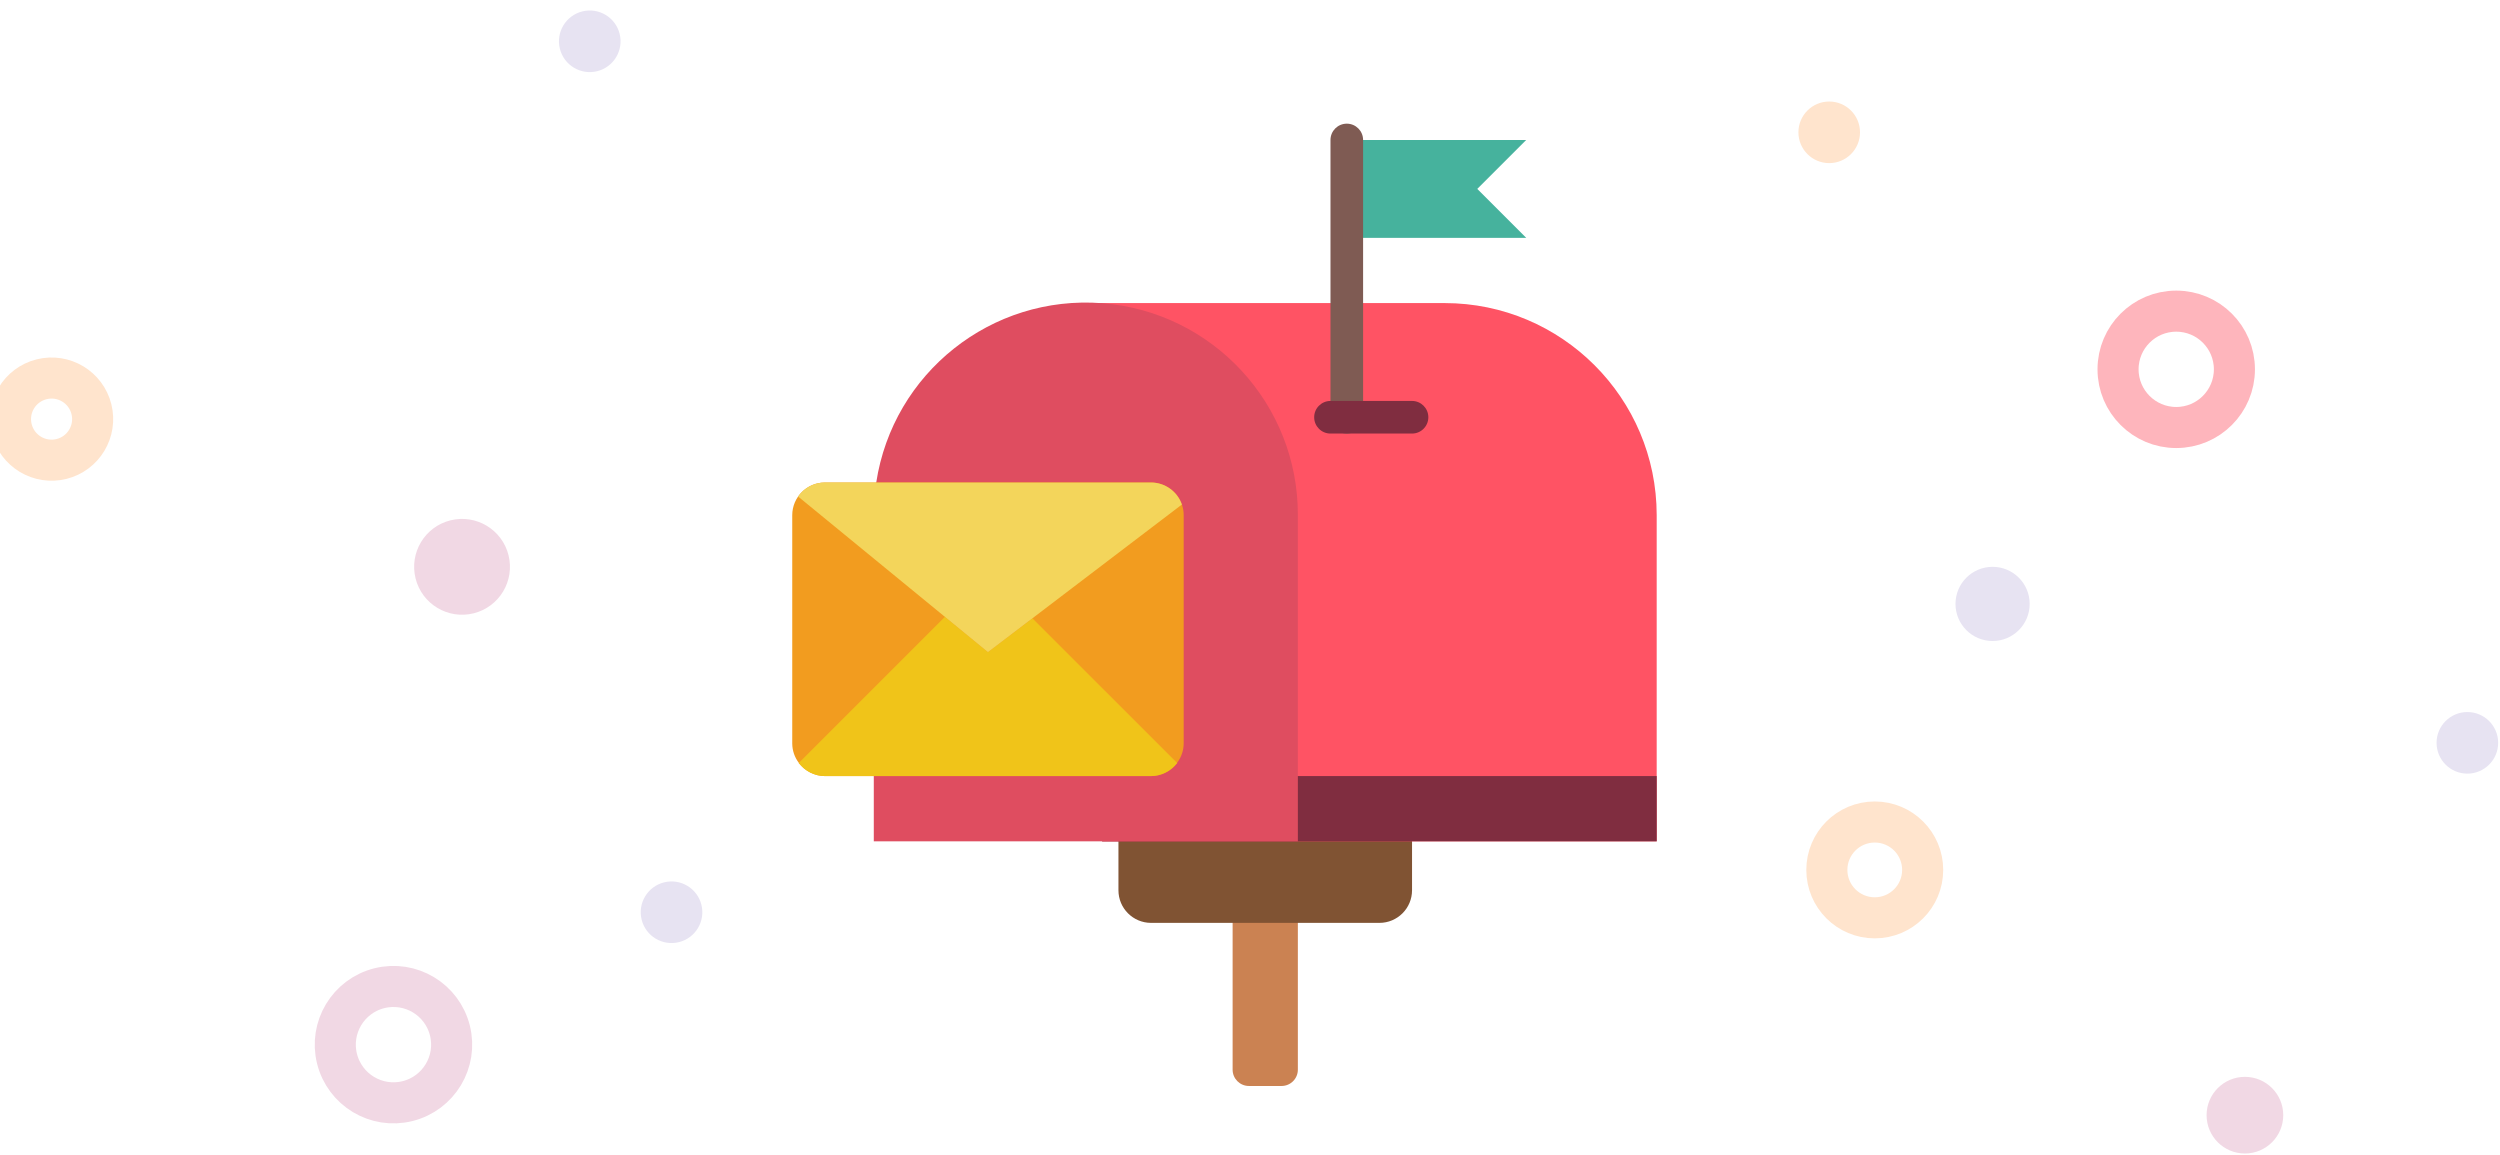 <?xml version="1.0" encoding="UTF-8"?>
<svg width="238px" height="110px" viewBox="0 0 238 110" version="1.1" xmlns="http://www.w3.org/2000/svg" xmlns:xlink="http://www.w3.org/1999/xlink">
    <title>paint/img_email_ok_omg</title>
    <g id="paint/img_email_ok_omg" stroke="none" stroke-width="1" fill="none" fill-rule="evenodd">
        <g id="Group-4">
            <g id="Mailbox" transform="translate(75.415, 11.773)" fill-rule="nonzero">
                <path d="M41.93,72.979 L48.141,72.979 L48.141,90.06 C48.141,90.917 47.446,91.612 46.589,91.612 L43.483,91.612 C42.626,91.612 41.93,90.917 41.93,90.06 L41.93,72.979 Z" id="Path" fill="#CB8252"></path>
                <path d="M31.061,65.216 L59.011,65.216 L59.011,72.979 C59.011,74.695 57.62,76.085 55.905,76.085 L34.167,76.085 C32.452,76.085 31.061,74.695 31.061,72.979 L31.061,65.216 Z" id="Path" fill="#805333"></path>
                <path d="M27.956,17.08 L62.116,17.08 C73.261,17.087 82.295,26.121 82.302,37.266 L82.302,68.321 L29.508,68.321 L27.956,17.08 Z" id="Path" fill="#FF5364"></path>
                <polygon id="Path" fill="#802D40" points="82.302 62.11 82.302 68.321 29.508 68.321 29.322 62.11"></polygon>
                <path d="M8.003,34.161 C9.602,23.719 18.981,16.277 29.513,17.092 C40.044,17.907 48.167,26.703 48.141,37.266 L48.141,68.321 L7.77,68.321 L7.77,62.11 L8.003,34.161 Z" id="Path" fill="#DF4D60"></path>
                <polygon id="Path" fill="#46B29D" points="65.222 6.211 69.88 10.869 52.8 10.869 52.8 1.553 69.88 1.553"></polygon>
                <path d="M52.8,29.502 C51.942,29.502 51.247,28.807 51.247,27.949 L51.247,1.553 C51.247,0.695 51.942,0 52.8,0 C53.657,0 54.352,0.695 54.352,1.553 L54.352,27.949 C54.352,28.807 53.657,29.502 52.8,29.502 Z" id="Path" fill="#7F5B53"></path>
                <path d="M37.272,37.266 C37.272,36.922 37.214,36.581 37.101,36.257 C36.665,35.007 35.49,34.167 34.167,34.161 L3.112,34.161 C1.399,34.166 0.012,35.553 0.006,37.266 L0.006,59.005 C0.009,59.674 0.23,60.325 0.636,60.857 L0.627,60.868 C0.666,60.919 0.717,60.958 0.759,61.006 C0.848,61.11 0.943,61.209 1.043,61.301 C1.098,61.349 1.154,61.394 1.211,61.439 C1.336,61.537 1.467,61.625 1.605,61.702 C1.663,61.734 1.719,61.767 1.778,61.795 C1.928,61.867 2.084,61.926 2.243,61.972 C2.302,61.989 2.357,62.012 2.417,62.026 C2.645,62.081 2.878,62.109 3.111,62.11 L34.166,62.11 C34.399,62.109 34.63,62.08 34.856,62.026 C34.916,62.012 34.972,61.989 35.03,61.972 C35.19,61.926 35.345,61.867 35.496,61.795 C35.555,61.767 35.61,61.735 35.668,61.702 C35.806,61.625 35.938,61.537 36.062,61.439 C36.12,61.394 36.175,61.349 36.23,61.301 C36.33,61.209 36.425,61.11 36.514,61.006 C36.556,60.958 36.607,60.919 36.646,60.868 L36.637,60.857 C37.045,60.325 37.268,59.675 37.272,59.005 L37.272,37.266 L37.272,37.266 Z" id="Path" fill="#F29C1F"></path>
                <path d="M59.011,29.502 L51.247,29.502 C50.389,29.502 49.694,28.807 49.694,27.949 C49.694,27.092 50.389,26.397 51.247,26.397 L59.011,26.397 C59.868,26.397 60.563,27.092 60.563,27.949 C60.563,28.807 59.868,29.502 59.011,29.502 Z" id="Path" fill="#802D40"></path>
                <path d="M36.651,60.868 C36.06,61.645 35.143,62.104 34.167,62.11 L3.112,62.11 C2.136,62.104 1.218,61.645 0.627,60.868 L14.54,46.955 L18.639,50.309 L22.878,47.095 L36.651,60.868 Z" id="Path" fill="#F0C419"></path>
                <path d="M37.101,36.257 L18.639,50.309 L0.565,35.496 C1.142,34.659 2.095,34.159 3.112,34.161 L34.167,34.161 C35.49,34.168 36.666,35.007 37.101,36.257 Z" id="Path" fill="#F3D55B"></path>
            </g>
            <circle id="Oval" fill="#E7E3F2" cx="189.694" cy="57.493" r="3.531"></circle>
            <circle id="Oval-Copy" fill="#E7E3F2" transform="translate(63.93, 86.846) rotate(-14) translate(-63.93, -86.846) " cx="63.93" cy="86.846" r="2.932"></circle>
            <circle id="Oval-Copy-15" fill="#E7E3F2" transform="translate(56.145, 3.932) rotate(-14) translate(-56.145, -3.932) " cx="56.145" cy="3.932" r="2.932"></circle>
            <circle id="Oval-Copy-2" fill="#F1D8E4" transform="translate(43.987, 53.962) rotate(-14) translate(-43.987, -53.962) " cx="43.987" cy="53.962" r="4.561"></circle>
            <circle id="Oval-Copy-5" stroke="#F1D8E4" stroke-width="3.91" transform="translate(37.458, 99.451) rotate(-14) translate(-37.458, -99.451) " cx="37.458" cy="99.451" r="5.539"></circle>
            <circle id="Oval-Copy-9" fill="#E7E3F2" cx="234.893" cy="70.718" r="2.932"></circle>
            <circle id="Oval-Copy-13" fill="#FFE4CD" cx="174.141" cy="12.597" r="2.932"></circle>
            <circle id="Oval-Copy-3" fill="#F1D8E4" cx="213.716" cy="106.165" r="3.649"></circle>
            <circle id="Oval-Copy-4" stroke="#FEB5BC" stroke-width="3.91" cx="207.177" cy="35.16" r="5.539"></circle>
            <circle id="Oval-Copy-7" stroke="#FFE4CD" stroke-width="3.91" cx="178.477" cy="82.816" r="4.561"></circle>
            <circle id="Oval-Copy-6" stroke="#FFE4CD" stroke-width="3.91" transform="translate(4.91, 39.9) rotate(-14) translate(-4.91, -39.9) " cx="4.91" cy="39.9" r="3.91"></circle>
        </g>
    </g>
</svg>